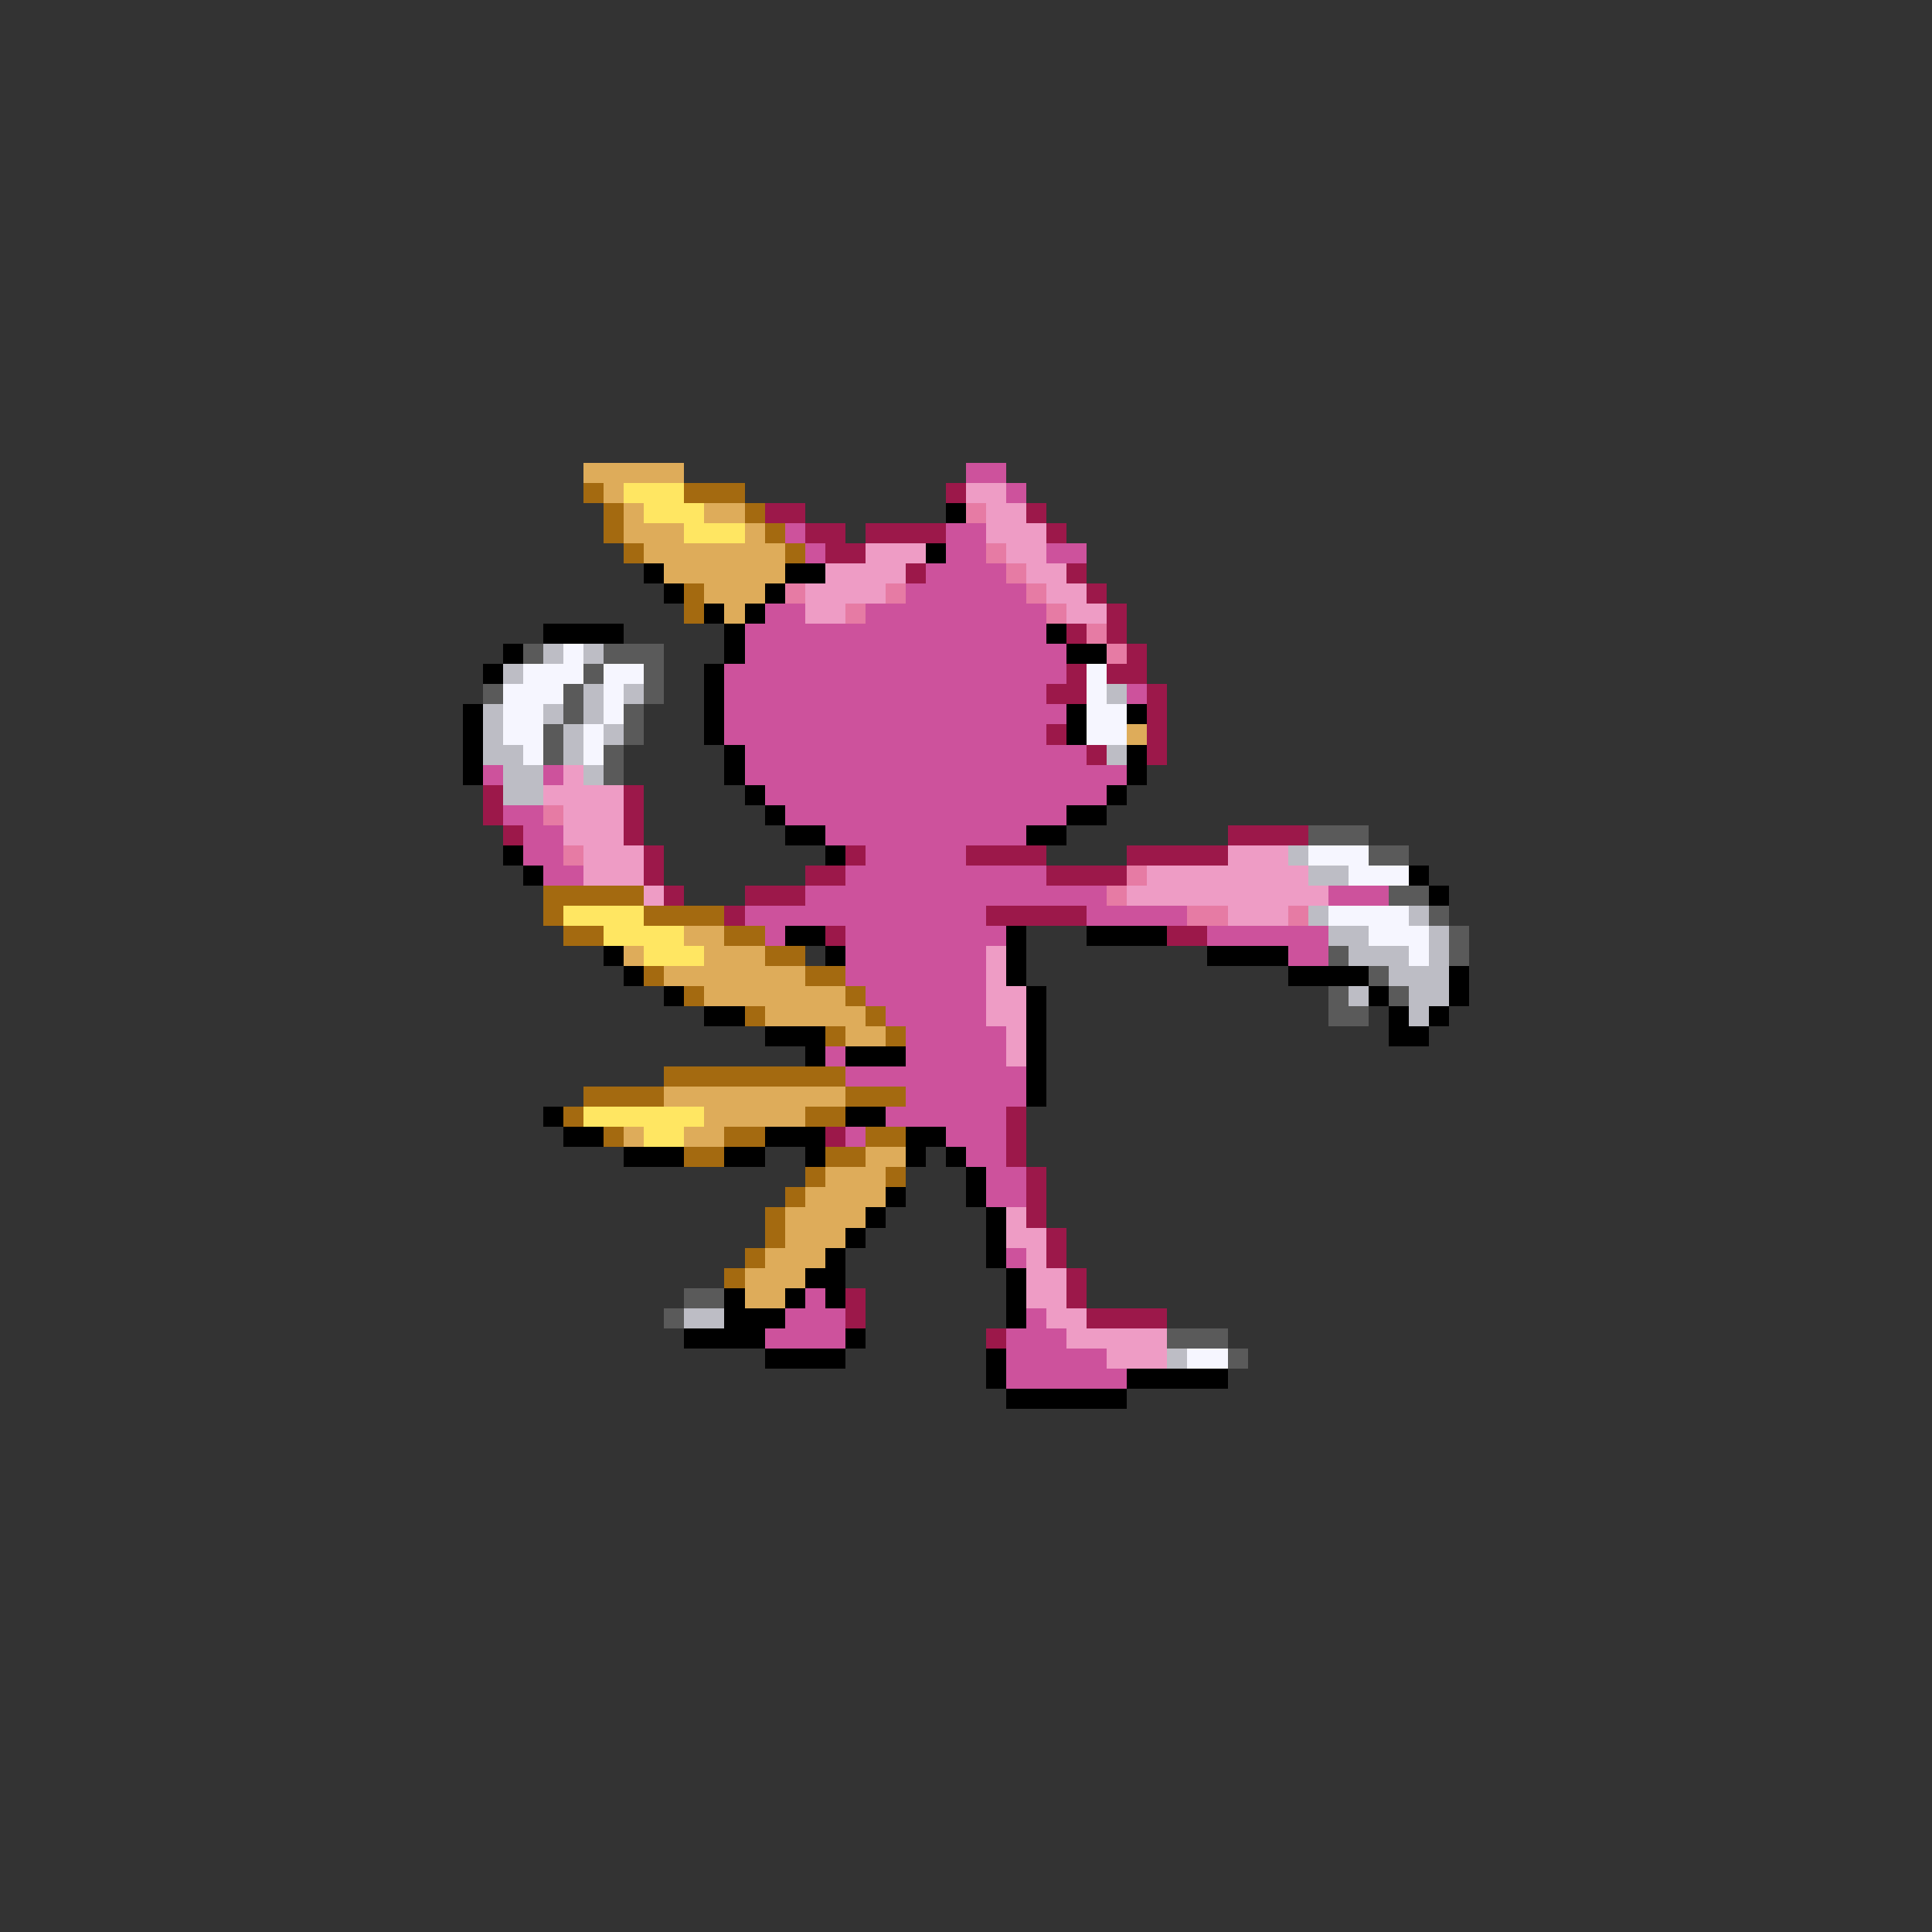 <svg xmlns="http://www.w3.org/2000/svg" viewBox="0 -0.5 96 96" shape-rendering="crispEdges">
<rect x="0" y="-0.5" width="96" height="96" fill="#333333" stroke="none"/>
<path stroke="#deac5a" d="M29 23h5M30 24h1M31 25h1M35 25h2M31 26h3M37 26h1M32 27h7M33 28h6M35 29h3M36 30h1M56 36h1M34 46h2M31 47h1M35 47h3M33 48h7M35 49h7M38 50h5M42 51h2M33 54h9M35 55h5M31 56h1M34 56h2M43 57h2M41 58h3M40 59h4M39 60h4M39 61h3M38 62h3M37 63h3M37 64h2" />
<path stroke="#cd529c" d="M48 23h2M50 24h1M39 26h1M47 26h2M40 27h1M47 27h2M52 27h2M46 28h4M45 29h6M38 30h2M43 30h9M37 31h15M37 32h16M36 33h17M36 34h16M56 34h1M36 35h17M36 36h16M37 37h17M24 38h1M27 38h1M37 38h19M38 39h17M25 40h2M39 40h14M26 41h2M41 41h10M26 42h2M43 42h5M27 43h2M42 43h10M40 44h15M66 44h3M37 45h12M54 45h5M38 46h1M42 46h8M60 46h6M42 47h7M64 47h2M42 48h7M43 49h6M44 50h5M45 51h5M41 52h1M45 52h5M42 53h9M45 54h6M44 55h6M42 56h1M47 56h3M48 57h2M49 58h2M49 59h2M50 62h1M40 64h1M39 65h3M51 65h1M38 66h4M50 66h3M50 67h5M50 68h6" />
<path stroke="#a46a10" d="M29 24h1M34 24h3M30 25h1M37 25h1M30 26h1M38 26h1M31 27h1M39 27h1M34 29h1M34 30h1M27 44h5M27 45h1M32 45h4M28 46h2M36 46h2M38 47h2M32 48h1M40 48h2M34 49h1M42 49h1M37 50h1M43 50h1M41 51h1M44 51h1M33 53h9M29 54h4M42 54h3M28 55h1M40 55h2M30 56h1M36 56h2M43 56h2M34 57h2M41 57h2M40 58h1M44 58h1M39 59h1M38 60h1M38 61h1M37 62h1M36 63h1" />
<path stroke="#ffe662" d="M31 24h3M32 25h3M34 26h3M28 45h4M30 46h4M32 47h3M29 55h6M32 56h2" />
<path stroke="#9c184a" d="M47 24h1M38 25h2M51 25h1M40 26h2M43 26h4M52 26h1M41 27h2M45 28h1M53 28h1M54 29h1M55 30h1M53 31h1M55 31h1M56 32h1M53 33h1M55 33h2M52 34h2M57 34h1M57 35h1M52 36h1M57 36h1M54 37h1M57 37h1M24 39h1M31 39h1M24 40h1M31 40h1M25 41h1M31 41h1M61 41h4M32 42h1M42 42h1M48 42h4M56 42h5M32 43h1M40 43h2M52 43h4M33 44h1M37 44h3M36 45h1M49 45h5M41 46h1M58 46h2M50 55h1M41 56h1M50 56h1M50 57h1M51 58h1M51 59h1M51 60h1M52 61h1M52 62h1M53 63h1M42 64h1M53 64h1M42 65h1M54 65h4M49 66h1" />
<path stroke="#ee9cc5" d="M48 24h2M49 25h2M49 26h3M43 27h3M50 27h2M41 28h4M51 28h2M40 29h4M52 29h2M40 30h2M53 30h2M28 38h1M27 39h4M28 40h3M28 41h3M29 42h3M61 42h3M29 43h3M57 43h8M32 44h1M56 44h10M61 45h3M49 47h1M49 48h1M49 49h2M49 50h2M50 51h1M50 52h1M50 60h1M50 61h2M51 62h1M51 63h2M51 64h2M52 65h2M53 66h5M55 67h3" />
<path stroke="#000000" d="M47 25h1M46 27h1M32 28h1M39 28h2M33 29h1M38 29h1M35 30h1M37 30h1M27 31h4M36 31h1M52 31h1M25 32h1M36 32h1M53 32h2M24 33h1M35 33h1M35 34h1M23 35h1M35 35h1M53 35h1M56 35h1M23 36h1M35 36h1M53 36h1M23 37h1M36 37h1M56 37h1M23 38h1M36 38h1M56 38h1M37 39h1M55 39h1M38 40h1M53 40h2M39 41h2M51 41h2M25 42h1M41 42h1M26 43h1M70 43h1M71 44h1M39 46h2M50 46h1M54 46h4M30 47h1M41 47h1M50 47h1M60 47h4M31 48h1M50 48h1M64 48h4M72 48h1M33 49h1M51 49h1M68 49h1M72 49h1M35 50h2M51 50h1M69 50h1M71 50h1M38 51h3M51 51h1M69 51h2M40 52h1M42 52h3M51 52h1M51 53h1M51 54h1M27 55h1M42 55h2M28 56h2M38 56h3M45 56h2M31 57h3M36 57h2M40 57h1M45 57h1M47 57h1M48 58h1M44 59h1M48 59h1M43 60h1M49 60h1M42 61h1M49 61h1M41 62h1M49 62h1M40 63h2M50 63h1M36 64h1M39 64h1M41 64h1M50 64h1M36 65h3M50 65h1M34 66h4M42 66h1M38 67h4M49 67h1M49 68h1M56 68h5M50 69h6" />
<path stroke="#e67ba4" d="M48 25h1M49 27h1M50 28h1M39 29h1M44 29h1M51 29h1M42 30h1M52 30h1M54 31h1M55 32h1M27 40h1M28 42h1M56 43h1M55 44h1M59 45h2M64 45h1" />
<path stroke="#5a5a5a" d="M26 32h1M30 32h3M29 33h1M32 33h1M24 34h1M28 34h1M32 34h1M28 35h1M31 35h1M27 36h1M31 36h1M27 37h1M30 37h1M30 38h1M65 41h3M68 42h2M69 44h2M71 45h1M72 46h1M66 47h1M72 47h1M68 48h1M66 49h1M69 49h1M66 50h2M34 64h2M33 65h1M58 66h3M61 67h1" />
<path stroke="#bdbdc5" d="M27 32h1M29 32h1M25 33h1M29 34h1M31 34h1M55 34h1M24 35h1M27 35h1M29 35h1M24 36h1M28 36h1M30 36h1M24 37h2M28 37h1M55 37h1M25 38h2M29 38h1M25 39h2M64 42h1M65 43h2M65 45h1M70 45h1M66 46h2M71 46h1M67 47h3M71 47h1M69 48h3M67 49h1M70 49h2M70 50h1M34 65h2M58 67h1" />
<path stroke="#f6f6ff" d="M28 32h1M26 33h3M30 33h2M54 33h1M25 34h3M30 34h1M54 34h1M25 35h2M30 35h1M54 35h2M25 36h2M29 36h1M54 36h2M26 37h1M29 37h1M65 42h3M67 43h3M66 45h4M68 46h3M70 47h1M59 67h2" />
</svg>